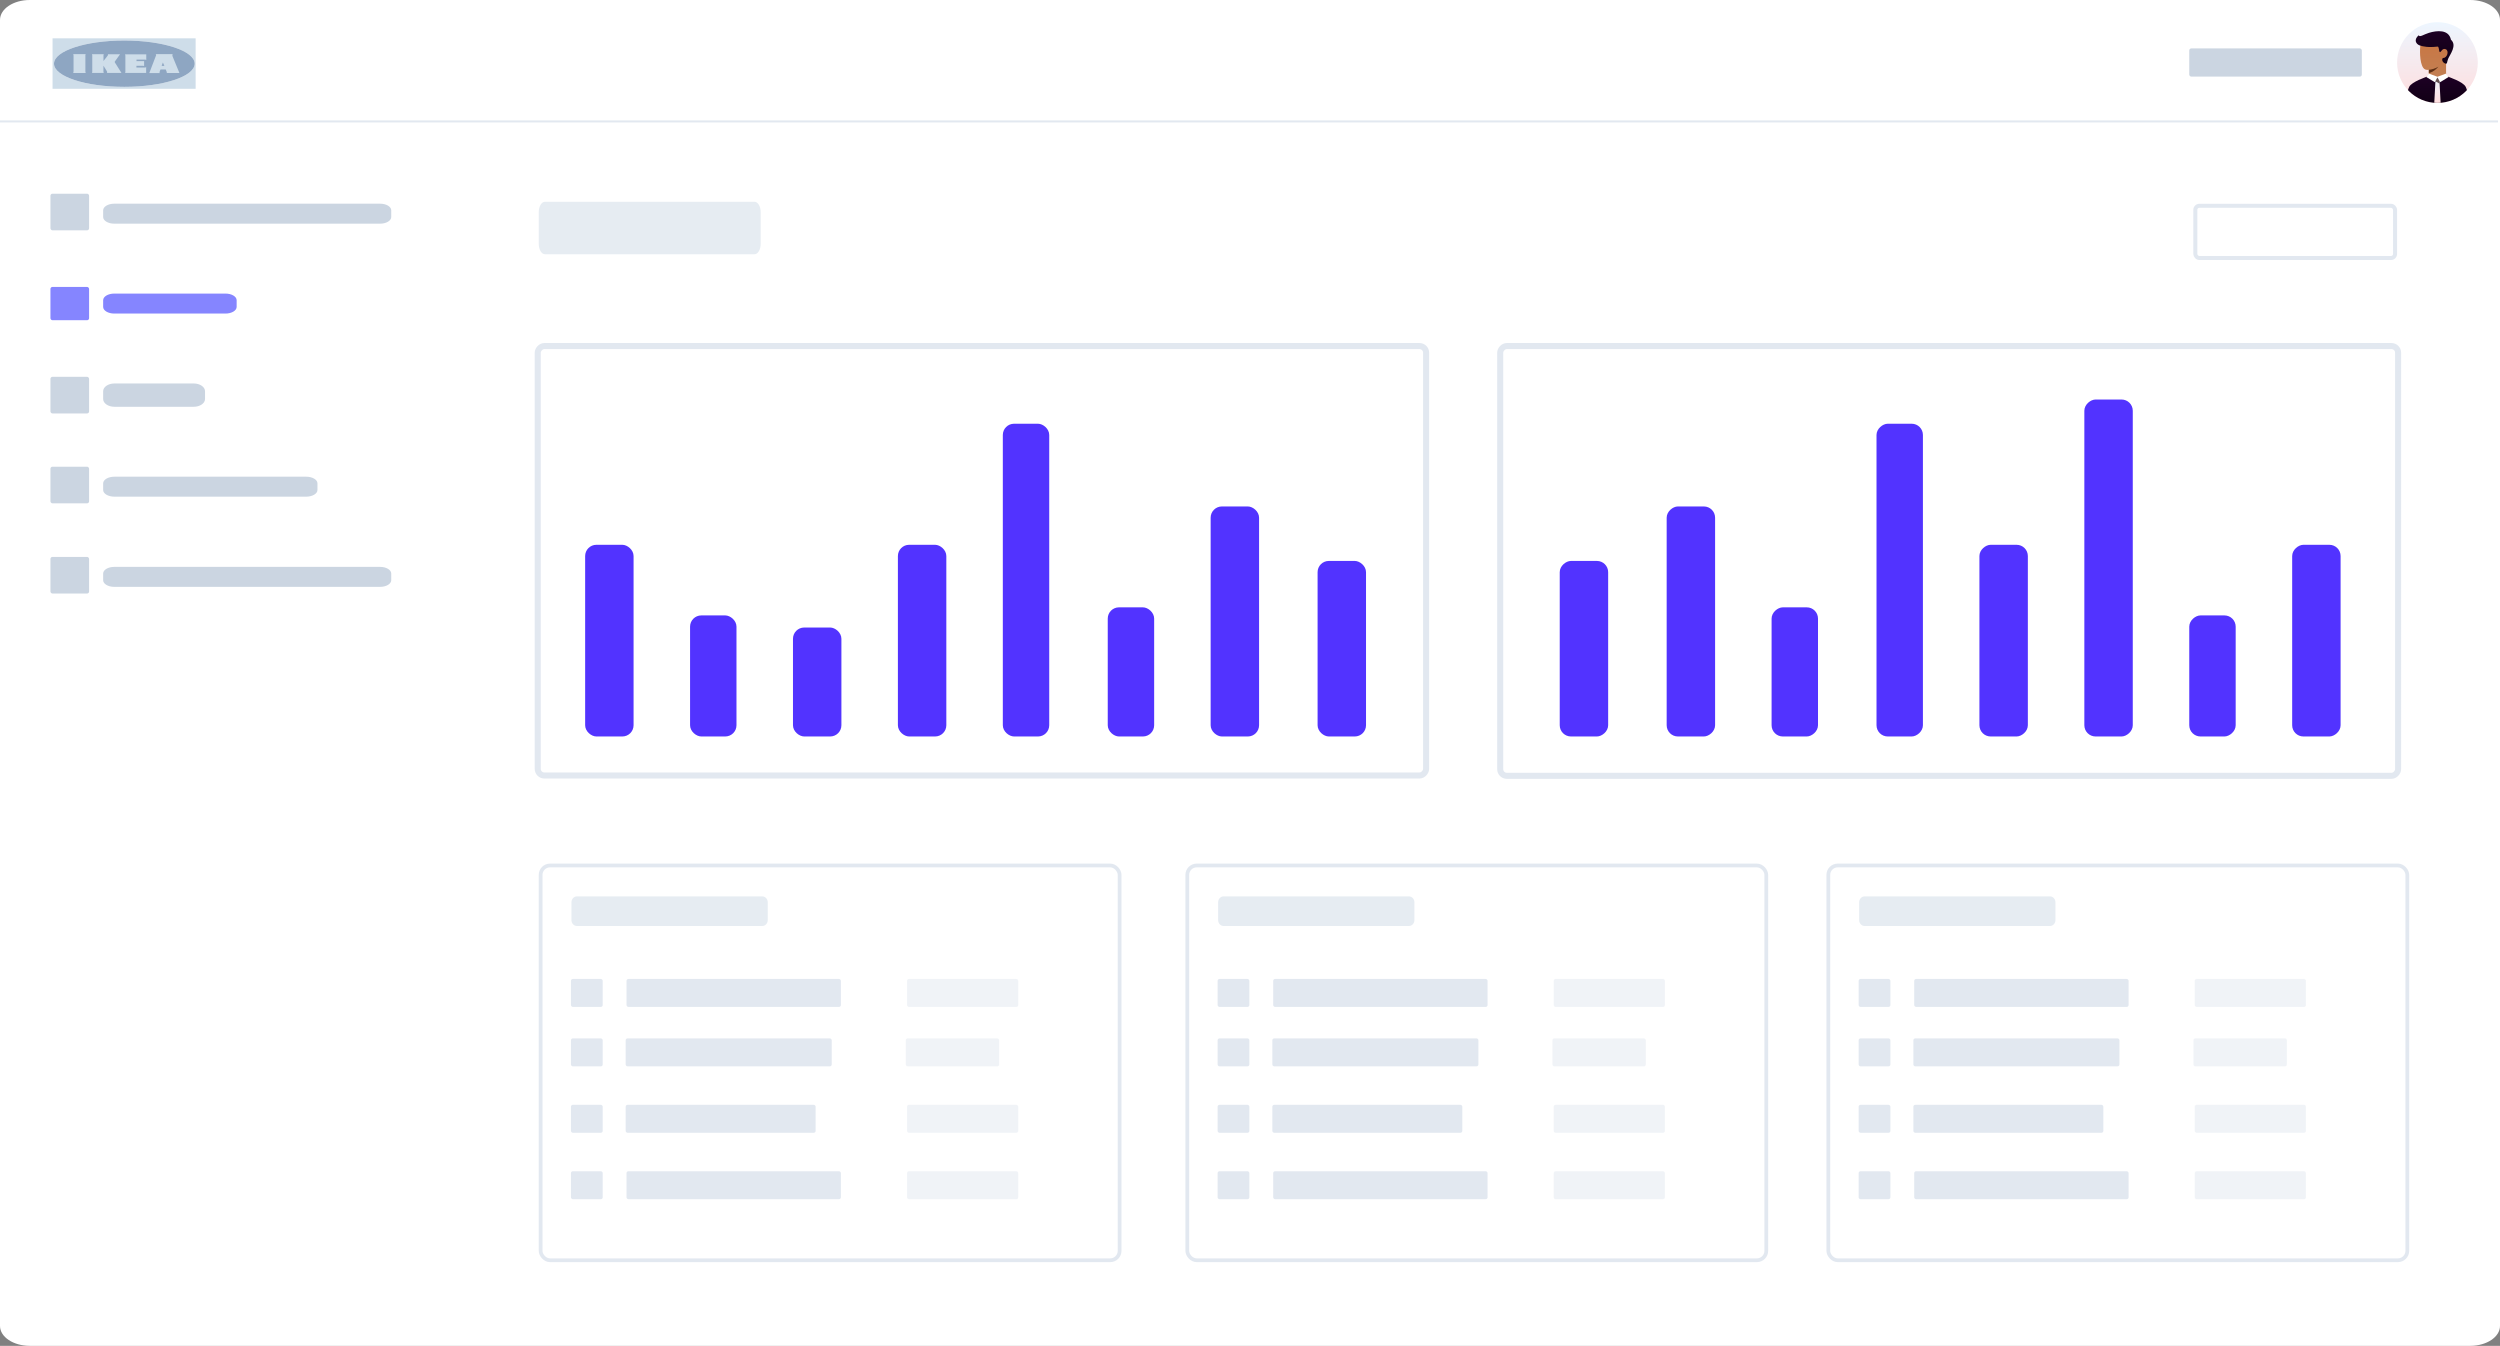 <svg width="1239" height="667" viewBox="0 0 1239 667" fill="none" xmlns="http://www.w3.org/2000/svg">
<rect x="0" y="0" width="1239" height="667" fill="#808080" stroke="none"/>
<path d="M1224.25 0H14.75C6.604 0 0 4.418 0 9.867V657.133C0 662.582 6.604 667 14.75 667H1224.25C1232.4 667 1239 662.582 1239 657.133V9.867C1239 4.418 1232.4 0 1224.25 0Z" fill="white"/>
<path d="M188.406 100.95H56.61C53.577 100.95 51.118 102.427 51.118 104.25V107.55C51.118 109.372 53.577 110.85 56.61 110.85H188.406C191.438 110.85 193.897 109.372 193.897 107.55V104.25C193.897 102.427 191.438 100.95 188.406 100.95Z" fill="#CBD5E1"/>
<path d="M188.406 280.95H56.61C53.577 280.95 51.118 282.427 51.118 284.25V287.55C51.118 289.372 53.577 290.85 56.61 290.85H188.406C191.438 290.85 193.897 289.372 193.897 287.55V284.25C193.897 282.427 191.438 280.95 188.406 280.95Z" fill="#CBD5E1"/>
<rect x="25" y="96" width="19.153" height="18.15" rx="1" fill="#CBD5E1"/>
<rect x="25" y="276" width="19.153" height="18.15" rx="1" fill="#CBD5E1"/>
<rect x="25" y="186.75" width="19.153" height="18.15" rx="1" fill="#CBD5E1"/>
<rect x="25" y="231.3" width="19.153" height="18.15" rx="1" fill="#CBD5E1"/>
<path d="M111.77 145.5H56.632C53.587 145.5 51.118 146.977 51.118 148.8V152.1C51.118 153.923 53.587 155.4 56.632 155.4H111.77C114.815 155.4 117.284 153.923 117.284 152.1V148.8C117.284 146.977 114.815 145.5 111.77 145.5Z" fill="#8585FF"/>
<rect x="25" y="142.2" width="19.153" height="16.5" rx="1" fill="#8585FF"/>
<path d="M96.003 190.05H56.729C53.63 190.05 51.118 191.774 51.118 193.9V197.75C51.118 199.876 53.63 201.6 56.729 201.6H96.003C99.101 201.6 101.613 199.876 101.613 197.75V193.9C101.613 191.774 99.101 190.05 96.003 190.05Z" fill="#CBD5E1"/>
<path d="M151.742 236.25H56.708C53.621 236.25 51.118 237.727 51.118 239.55V242.85C51.118 244.672 53.621 246.15 56.708 246.15H151.742C154.829 246.15 157.332 244.672 157.332 242.85V239.55C157.332 237.727 154.829 236.25 151.742 236.25Z" fill="#CBD5E1"/>
<rect x="1170.52" y="37.972" width="85.516" height="13.972" rx="1" transform="rotate(-180 1170.52 37.972)" fill="#CBD5E1"/>
<path d="M373.944 100H270.056C268.368 100 267 102.328 267 105.2V120.8C267 123.672 268.368 126 270.056 126H373.944C375.632 126 377 123.672 377 120.8V105.2C377 102.328 375.632 100 373.944 100Z" fill="#E6ECF2"/>
<rect x="1088" y="102" width="98.99" height="25.859" rx="2" stroke="#E2E8F0" stroke-width="2"/>
<path d="M377.793 444.253H285.914C284.422 444.253 283.212 445.567 283.212 447.187V455.99C283.212 457.61 284.422 458.924 285.914 458.924H377.793C379.286 458.924 380.496 457.61 380.496 455.99V447.187C380.496 445.567 379.286 444.253 377.793 444.253Z" fill="#E6ECF2"/>
<rect x="267.932" y="428.932" width="286.951" height="195.648" rx="4.658" stroke="#E2E8F0" stroke-width="1.863"/>
<rect x="282.957" y="485.175" width="15.74" height="13.86" rx="0.932" fill="#E2E8F0"/>
<rect x="310.502" y="485.174" width="106.245" height="13.86" rx="0.932" fill="#E2E8F0"/>
<rect x="449.538" y="485.174" width="55.09" height="13.86" rx="0.932" fill="#E2E8F0" fill-opacity="0.5"/>
<rect x="282.957" y="514.629" width="15.74" height="13.86" rx="0.932" fill="#E2E8F0"/>
<rect x="310.083" y="514.628" width="102.122" height="13.861" rx="0.932" fill="#E2E8F0"/>
<rect x="448.905" y="514.628" width="46.274" height="13.861" rx="0.932" fill="#E2E8F0" fill-opacity="0.5"/>
<rect x="282.956" y="547.547" width="15.74" height="13.86" rx="0.932" fill="#E2E8F0"/>
<rect x="310.083" y="547.546" width="94.144" height="13.861" rx="0.932" fill="#E2E8F0"/>
<rect x="449.538" y="547.546" width="55.09" height="13.86" rx="0.932" fill="#E2E8F0" fill-opacity="0.5"/>
<rect x="282.957" y="580.466" width="15.74" height="13.86" rx="0.932" fill="#E2E8F0"/>
<rect x="310.501" y="580.465" width="106.245" height="13.86" rx="0.932" fill="#E2E8F0"/>
<rect x="449.538" y="580.465" width="55.09" height="13.86" rx="0.932" fill="#E2E8F0" fill-opacity="0.5"/>
<path d="M698.284 444.253H606.405C604.913 444.253 603.703 445.567 603.703 447.187V455.99C603.703 457.61 604.913 458.924 606.405 458.924H698.284C699.776 458.924 700.986 457.61 700.986 455.99V447.187C700.986 445.567 699.776 444.253 698.284 444.253Z" fill="#E6ECF2"/>
<rect x="588.422" y="428.932" width="286.951" height="195.648" rx="4.658" stroke="#E2E8F0" stroke-width="1.863"/>
<rect x="603.447" y="485.175" width="15.74" height="13.86" rx="0.932" fill="#E2E8F0"/>
<rect x="630.992" y="485.174" width="106.245" height="13.86" rx="0.932" fill="#E2E8F0"/>
<rect x="770.029" y="485.174" width="55.09" height="13.86" rx="0.932" fill="#E2E8F0" fill-opacity="0.5"/>
<rect x="603.447" y="514.629" width="15.74" height="13.86" rx="0.932" fill="#E2E8F0"/>
<rect x="630.573" y="514.628" width="102.122" height="13.861" rx="0.932" fill="#E2E8F0"/>
<rect x="769.395" y="514.628" width="46.274" height="13.861" rx="0.932" fill="#E2E8F0" fill-opacity="0.5"/>
<rect x="603.447" y="547.547" width="15.74" height="13.86" rx="0.932" fill="#E2E8F0"/>
<rect x="630.573" y="547.546" width="94.144" height="13.861" rx="0.932" fill="#E2E8F0"/>
<rect x="770.028" y="547.546" width="55.09" height="13.86" rx="0.932" fill="#E2E8F0" fill-opacity="0.5"/>
<rect x="603.447" y="580.466" width="15.74" height="13.86" rx="0.932" fill="#E2E8F0"/>
<rect x="630.992" y="580.465" width="106.245" height="13.86" rx="0.932" fill="#E2E8F0"/>
<rect x="770.028" y="580.465" width="55.09" height="13.86" rx="0.932" fill="#E2E8F0" fill-opacity="0.5"/>
<path d="M1015.98 444.253H924.101C922.608 444.253 921.398 445.567 921.398 447.187V455.99C921.398 457.61 922.608 458.924 924.101 458.924H1015.98C1017.47 458.924 1018.68 457.61 1018.68 455.99V447.187C1018.68 445.567 1017.47 444.253 1015.98 444.253Z" fill="#E6ECF2"/>
<rect x="906.118" y="428.932" width="286.951" height="195.648" rx="4.658" stroke="#E2E8F0" stroke-width="1.863"/>
<rect x="921.143" y="485.175" width="15.74" height="13.86" rx="0.932" fill="#E2E8F0"/>
<rect x="948.688" y="485.174" width="106.245" height="13.86" rx="0.932" fill="#E2E8F0"/>
<rect x="1087.72" y="485.174" width="55.09" height="13.86" rx="0.932" fill="#E2E8F0" fill-opacity="0.5"/>
<rect x="921.143" y="514.629" width="15.74" height="13.86" rx="0.932" fill="#E2E8F0"/>
<rect x="948.269" y="514.628" width="102.122" height="13.861" rx="0.932" fill="#E2E8F0"/>
<rect x="1087.09" y="514.628" width="46.274" height="13.861" rx="0.932" fill="#E2E8F0" fill-opacity="0.5"/>
<rect x="921.143" y="547.547" width="15.74" height="13.86" rx="0.932" fill="#E2E8F0"/>
<rect x="948.269" y="547.546" width="94.144" height="13.861" rx="0.932" fill="#E2E8F0"/>
<rect x="1087.72" y="547.546" width="55.09" height="13.86" rx="0.932" fill="#E2E8F0" fill-opacity="0.5"/>
<rect x="921.143" y="580.466" width="15.74" height="13.86" rx="0.932" fill="#E2E8F0"/>
<rect x="948.688" y="580.465" width="106.245" height="13.86" rx="0.932" fill="#E2E8F0"/>
<rect x="1087.72" y="580.465" width="55.09" height="13.86" rx="0.932" fill="#E2E8F0" fill-opacity="0.5"/>
<line y1="60.184" x2="1238" y2="60.184" stroke="#E2E8F0"/>
<rect x="1.5" y="-1.5" width="440.283" height="212.84" rx="3.288" transform="matrix(1 0 0 -1 265 382.839)" fill="white" stroke="#E2E8F0" stroke-width="3"/>
<rect x="-1.5" y="1.5" width="445" height="213" rx="3.288" transform="matrix(-1 0 0 1 1187 170)" fill="white" stroke="#E2E8F0" stroke-width="3"/>
<g clip-path="url(#clip0_139_2521)">
<path d="M1188 31C1188 19.954 1196.95 11 1208 11V11C1219.05 11 1228 19.954 1228 31V31C1228 42.046 1219.05 51 1208 51V51C1196.95 51 1188 42.046 1188 31V31Z" fill="url(#paint0_linear_139_2521)"/>
<path d="M1200.67 38.971C1203.11 40.749 1205.56 42.171 1208 42.171C1210.44 42.171 1212.89 40.749 1215.33 38.971C1213.32 38.358 1212.3 37.442 1212.27 36.224C1212.27 36.007 1212.27 35.699 1212.27 35.12C1212.27 35.028 1212.27 34.934 1212.27 34.838C1212.27 33.286 1212.28 31.238 1212.29 29.158C1214.2 26.681 1213.5 23.777 1212.9 23.849C1212.17 23.939 1205.81 17.903 1204.59 17.594C1203.37 17.284 1200.27 18.283 1199.73 21.067C1199.2 23.85 1198.98 30.866 1201 33.667C1201.58 34.464 1202.48 34.776 1203.72 34.602C1203.72 35.184 1203.73 35.511 1203.73 36.171C1203.72 37.444 1202.7 38.358 1200.67 38.971Z" fill="url(#paint1_linear_139_2521)"/>
<path d="M1203.73 34.6C1206.67 34.267 1208.53 33 1208.53 33C1208.53 33 1206.4 35.667 1203.73 36.2V34.6Z" fill="#5E3015"/>
<path d="M1213.27 29.2C1214.19 26.991 1217.87 22.491 1214.69 19.691C1213.63 14.491 1207.73 15.067 1203.8 16.267C1201.16 17.073 1199.16 18.667 1198.73 17.467C1196.07 19.691 1197.4 21.867 1199.16 22.491C1200.76 23.058 1203.45 23.624 1208.04 23.091C1208.86 22.996 1208.69 25.505 1209.13 25.777C1209.78 26.184 1210.29 23.624 1212.09 24.393C1213.9 25.161 1212.83 28.725 1210.89 28.725C1210.23 28.725 1209.89 30.558 1211.69 31.424C1213 32.067 1212.67 30.636 1213.27 29.2Z" fill="url(#paint2_linear_139_2521)"/>
<path d="M1222 43.041C1223.27 45.622 1224 51.575 1224 51.575H1192C1192 51.575 1192.73 45.622 1194 43.041C1195.27 40.461 1202.68 38.068 1202.68 38.068C1206.78 39.667 1209.28 39.667 1213.32 38.067C1213.32 38.067 1220.73 40.46 1222 43.041Z" fill="url(#paint3_linear_139_2521)"/>
<path d="M1208.93 39L1209.6 51.267H1206.4L1207.07 39C1207.07 39 1207.69 38.334 1208 38.334C1208.31 38.334 1208.93 39 1208.93 39Z" fill="url(#paint4_linear_139_2521)"/>
<path d="M1209.09 41.492L1206.99 40.281L1207.07 39C1207.48 38.556 1207.79 38.334 1208 38.334C1208.21 38.334 1208.52 38.556 1208.93 39L1209.09 41.492H1209.09Z" fill="#645050"/>
<path d="M1208 38.332L1206.67 40.733L1202.53 38.2L1203.73 36.467L1208 38.043L1212.27 36.467L1213.47 38.2L1209.33 40.733L1208 38.332Z" fill="white"/>
</g>
<path fill-rule="evenodd" clip-rule="evenodd" d="M26.043 19H96.957V44H26.043V19ZM26.765 31.56C26.765 25.221 42.37 20.082 61.62 20.082C80.871 20.082 96.476 25.221 96.476 31.56C96.476 37.9 80.871 43.039 61.62 43.039C42.37 43.039 26.765 37.9 26.765 31.56C26.765 31.56 26.765 37.9 26.765 31.56V31.56Z" fill="#CEDDE9"/>
<path fill-rule="evenodd" clip-rule="evenodd" d="M26.765 31.561C26.765 25.221 42.37 20.082 61.62 20.082C80.871 20.082 96.476 25.221 96.476 31.561C96.476 37.9 80.871 43.039 61.62 43.039C42.37 43.039 26.765 37.9 26.765 31.561C26.765 31.561 26.765 37.9 26.765 31.561V31.561Z" fill="#8EA6C2"/>
<path fill-rule="evenodd" clip-rule="evenodd" d="M36.281 26.828H42.476C42.476 26.828 42.311 27.088 42.311 27.413V35.389C42.311 35.822 42.497 36.191 42.497 36.191H36.26C36.26 36.191 36.446 35.822 36.446 35.453V27.478C36.446 27.174 36.281 26.828 36.281 26.828ZM45.561 26.849H51.452C51.452 26.849 51.287 27.127 51.287 27.383V30.245L53.375 27.576C53.375 27.576 53.499 27.383 53.499 27.191V26.892H59.494L56.951 30.437C56.951 30.437 56.827 30.587 56.827 30.694C56.827 30.8 56.931 30.95 56.931 30.95L60.197 36.139H52.982C52.982 36.139 53.106 35.947 53.106 35.755C53.106 35.563 52.982 35.328 52.982 35.328L51.266 32.53V35.563C51.266 35.819 51.452 36.16 51.452 36.16H45.561C45.561 36.16 45.726 35.926 45.726 35.669V27.383C45.726 27.127 45.561 26.849 45.561 26.849ZM61.951 26.914H72.49V29.745C72.49 29.745 72.262 29.535 71.974 29.535H67.655V30.311H71.416V32.806C71.416 32.806 71.168 32.596 70.899 32.596H67.613V33.456H72.035C72.283 33.456 72.428 33.058 72.428 33.058V36.16H61.951C61.951 36.16 62.138 35.888 62.138 35.699V27.606C62.138 27.27 61.951 26.914 61.951 26.914V26.914ZM77.152 26.812H85.578C85.578 26.812 85.413 27.203 85.413 27.419C85.413 27.636 85.558 28.026 85.558 28.026L88.924 36.175H82.605C82.605 36.175 82.749 35.937 82.666 35.742C82.492 35.309 82.32 34.876 82.15 34.441H79.548C79.548 34.441 79.031 35.59 79.031 35.807C79.031 36.023 79.197 36.197 79.197 36.197H73.992L77.255 27.679C77.255 27.679 77.38 27.506 77.38 27.289C77.38 27.073 77.152 26.812 77.152 26.812ZM80.725 30.974L80.106 32.643H81.469L80.725 30.974Z" fill="#CEDDE9"/>
<rect x="773" y="365" width="87" height="24" rx="5.573" transform="rotate(-90 773 365)" fill="#5233FF"/>
<rect x="826" y="365" width="114" height="24" rx="5.573" transform="rotate(-90 826 365)" fill="#5233FF"/>
<rect x="878" y="365" width="64" height="23" rx="5.573" transform="rotate(-90 878 365)" fill="#5233FF"/>
<rect x="930" y="365" width="155" height="23" rx="5.573" transform="rotate(-90 930 365)" fill="#5233FF"/>
<rect x="981" y="365" width="95" height="24" rx="5.573" transform="rotate(-90 981 365)" fill="#5233FF"/>
<rect x="1033" y="365" width="167" height="24" rx="5.573" transform="rotate(-90 1033 365)" fill="#5233FF"/>
<rect x="1085" y="365" width="60" height="23" rx="5.573" transform="rotate(-90 1085 365)" fill="#5233FF"/>
<rect x="1136" y="365" width="95" height="24" rx="5.573" transform="rotate(-90 1136 365)" fill="#5233FF"/>
<rect width="87" height="24" rx="5.573" transform="matrix(6.5867e-08 -1 -1 -2.90083e-08 677 365)" fill="#5233FF"/>
<rect width="114" height="24" rx="5.573" transform="matrix(6.5867e-08 -1 -1 -2.90083e-08 624 365)" fill="#5233FF"/>
<rect width="64" height="23" rx="5.573" transform="matrix(6.5867e-08 -1 -1 -2.90083e-08 572 365)" fill="#5233FF"/>
<rect width="155" height="23" rx="5.573" transform="matrix(6.5867e-08 -1 -1 -2.90083e-08 520 365)" fill="#5233FF"/>
<rect width="95" height="24" rx="5.573" transform="matrix(6.5867e-08 -1 -1 -2.90083e-08 469 365)" fill="#5233FF"/>
<rect width="54" height="24" rx="5.573" transform="matrix(6.5867e-08 -1 -1 -2.90083e-08 417 365)" fill="#5233FF"/>
<rect width="60" height="23" rx="5.573" transform="matrix(6.5867e-08 -1 -1 -2.90083e-08 365 365)" fill="#5233FF"/>
<rect width="95" height="24" rx="5.573" transform="matrix(6.5867e-08 -1 -1 -2.90083e-08 314 365)" fill="#5233FF"/>
<defs>
<linearGradient id="paint0_linear_139_2521" x1="1208" y1="11" x2="1208" y2="51" gradientUnits="userSpaceOnUse">
<stop stop-color="#EDF6FF"/>
<stop offset="1" stop-color="#FFDDDD"/>
</linearGradient>
<linearGradient id="paint1_linear_139_2521" x1="1207.35" y1="17.54" x2="1207.35" y2="42.171" gradientUnits="userSpaceOnUse">
<stop stop-color="#CA7541"/>
<stop offset="1" stop-color="#C18156"/>
</linearGradient>
<linearGradient id="paint2_linear_139_2521" x1="1206.59" y1="15.452" x2="1206.59" y2="31.582" gradientUnits="userSpaceOnUse">
<stop stop-color="#1D0024"/>
<stop offset="1" stop-color="#100014"/>
</linearGradient>
<linearGradient id="paint3_linear_139_2521" x1="1208" y1="38.067" x2="1208" y2="51.575" gradientUnits="userSpaceOnUse">
<stop stop-color="#1D0024"/>
<stop offset="1" stop-color="#100014"/>
</linearGradient>
<linearGradient id="paint4_linear_139_2521" x1="1208" y1="38.334" x2="1208" y2="51.267" gradientUnits="userSpaceOnUse">
<stop stop-color="#EDF6FF"/>
<stop offset="1" stop-color="#FFDDDD"/>
</linearGradient>
<clipPath id="clip0_139_2521">
<path d="M1188 31C1188 19.954 1196.95 11 1208 11V11C1219.05 11 1228 19.954 1228 31V31C1228 42.046 1219.05 51 1208 51V51C1196.95 51 1188 42.046 1188 31V31Z" fill="white"/>
</clipPath>
</defs>
</svg>
